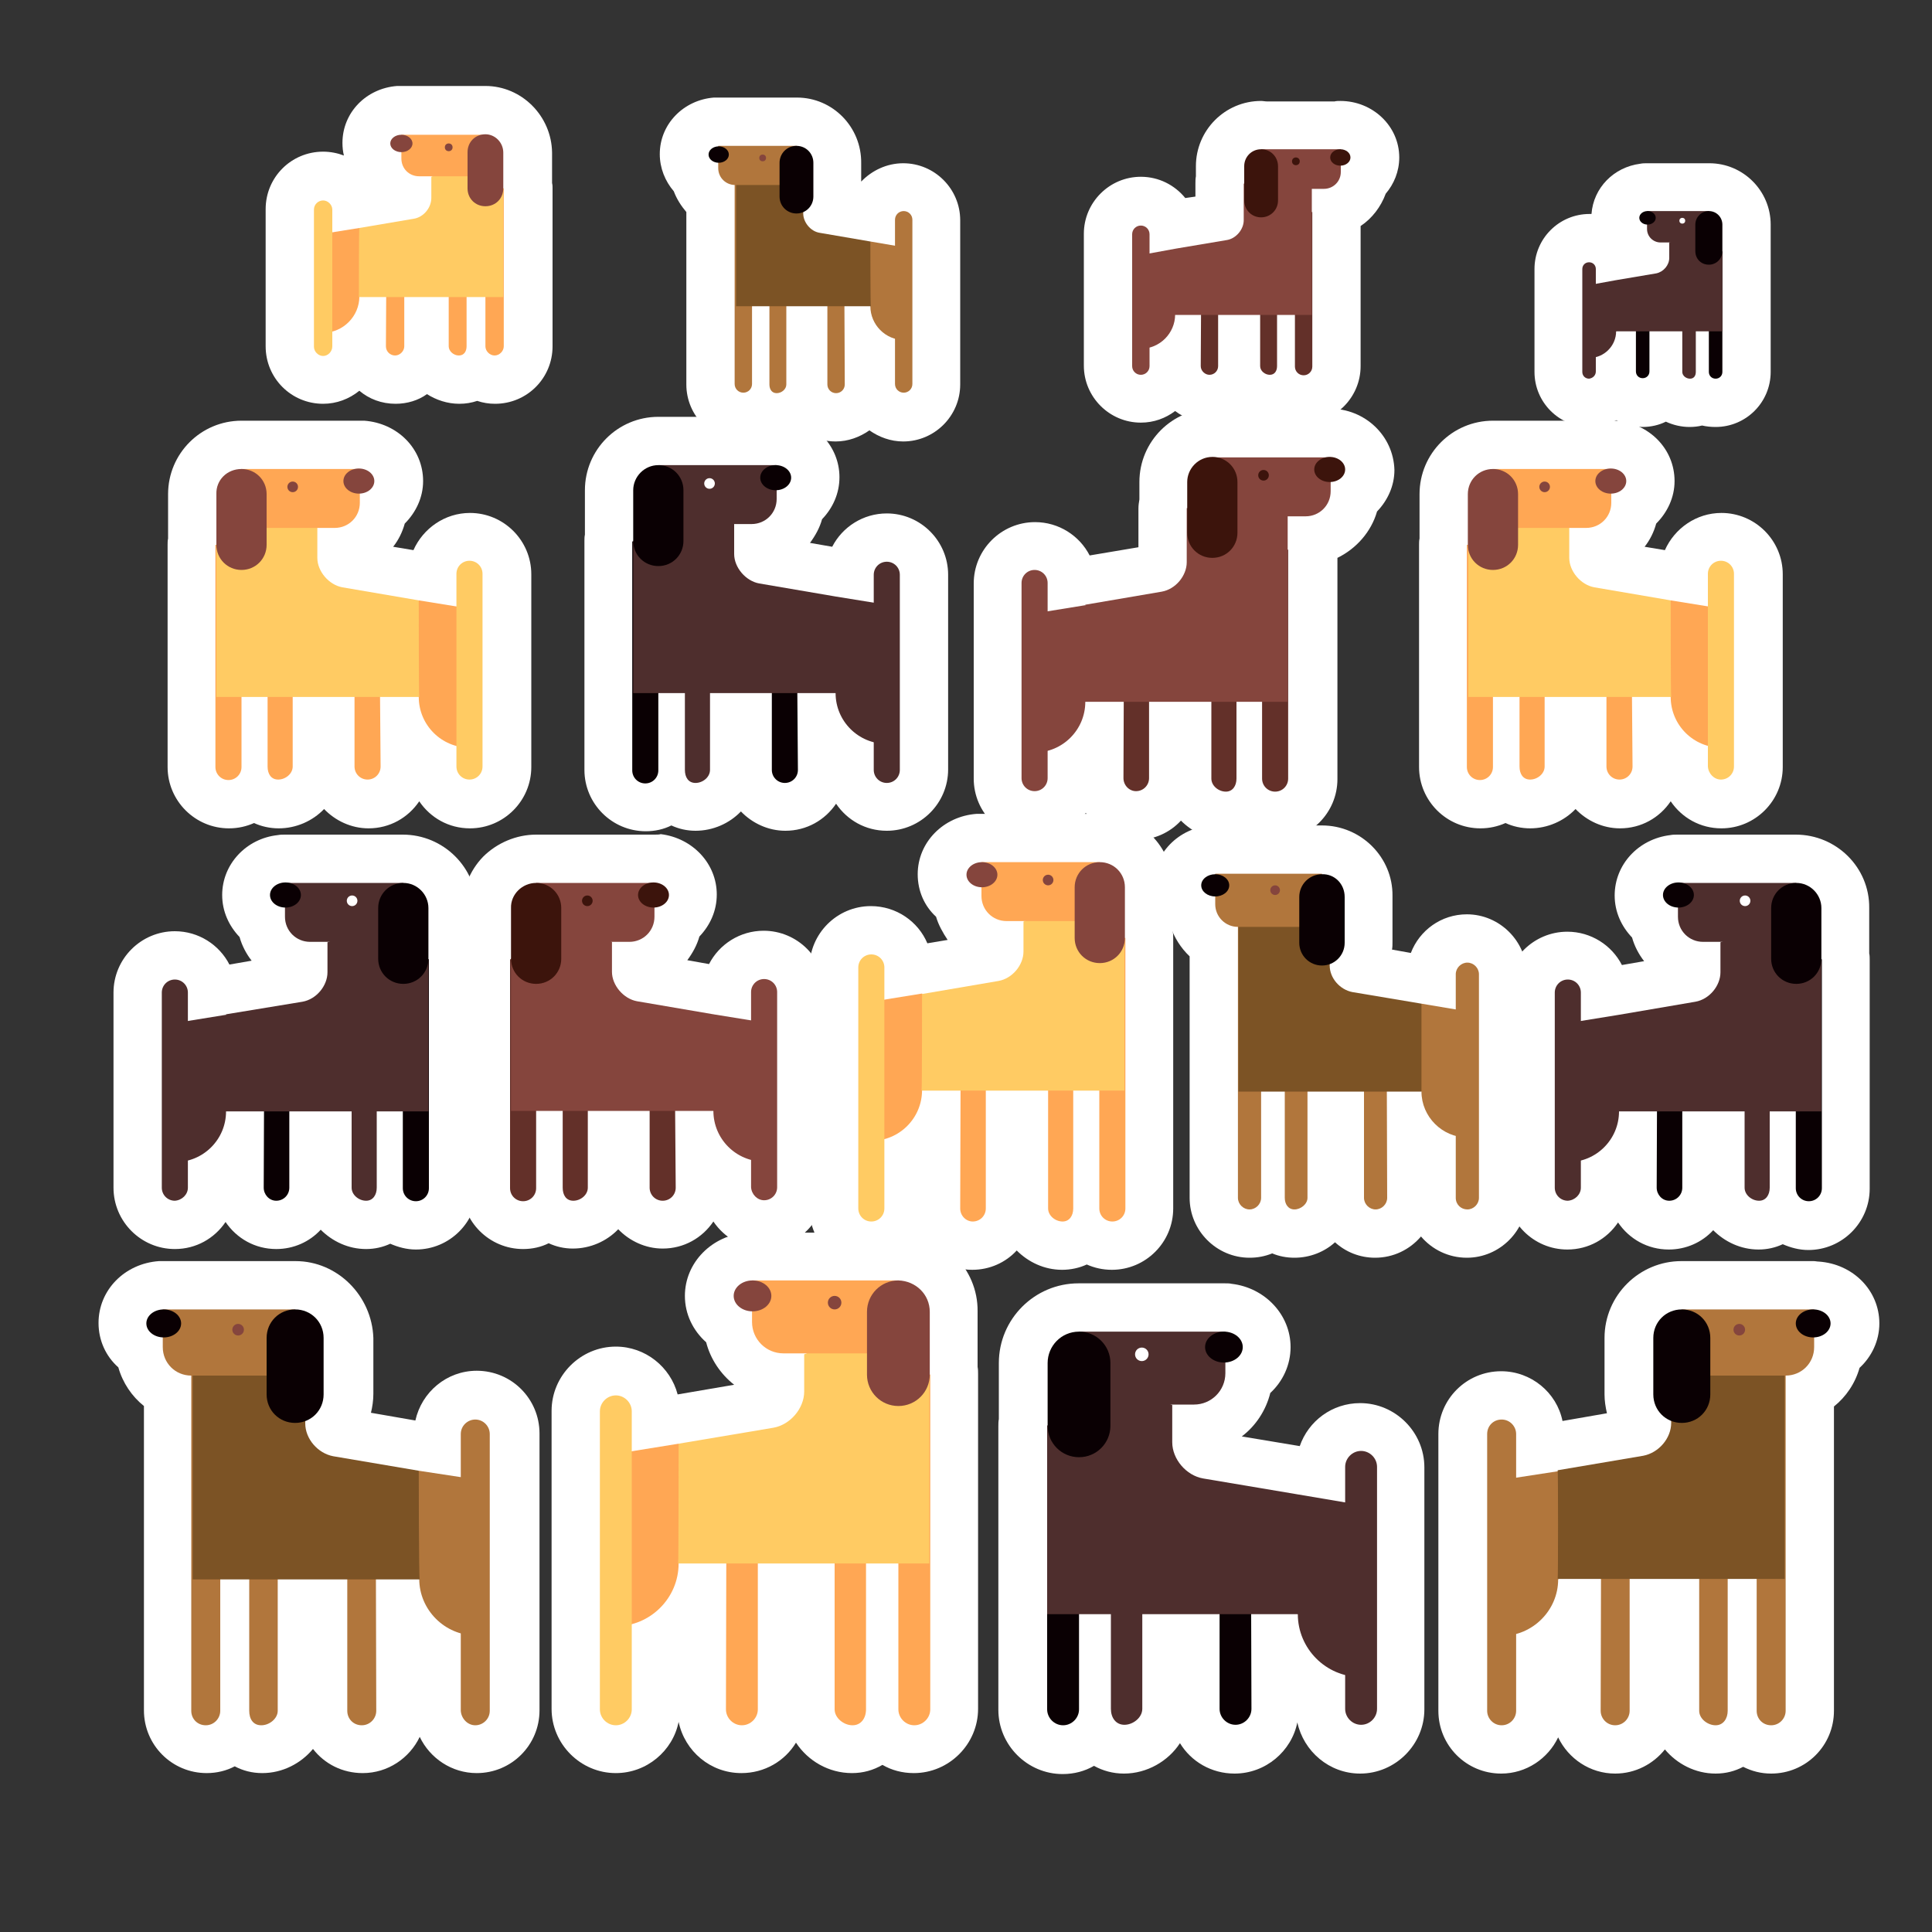 <?xml version="1.0" encoding="utf-8"?>
<!-- Generator: Adobe Illustrator 22.1.0, SVG Export Plug-In . SVG Version: 6.00 Build 0)  -->
<svg version="1.1" id="Layer_1" xmlns="http://www.w3.org/2000/svg" xmlns:xlink="http://www.w3.org/1999/xlink" x="0px" y="0px"
	 viewBox="0 0 400 400" style="enable-background:new 0 0 400 400;" xml:space="preserve">
<rect x="0" y="0" width="400" height="400" fill="#333333" stroke="none"/>
<style type="text/css">
	.st0{fill:#FFFFFF;}
	.st1{fill:#FFA754;}
	.st2{fill:#FFCB63;}
	.st3{fill:#85453D;}
	.st4{fill:#B1763C;}
	.st5{fill:#7C5325;}
	.st6{fill:#0A0003;}
	.st7{fill:#633029;}
	.st8{fill:#3C140C;}
	.st9{fill:#4E2E2D;}
</style>
<g>
	<g>
		<path class="st0" d="M102.4,78.6c-1.4,0-2.6-0.4-3.7-1.1c-1,0.7-2.3,1.1-3.6,1.1c-3,0-5.7-1.9-6.7-4.6c-1,2.7-3.5,4.6-6.5,4.6
			c-3.8,0-6.9-3.1-6.9-6.9l0-0.8c-0.4,0.3-0.8,0.6-1.2,0.9c-0.1,3.7-3.1,6.8-6.9,6.8c-3.8,0-6.9-3.1-6.9-6.9V43.4
			c0-3.8,3.1-6.9,6.9-6.9c3.4,0,6.3,2.5,6.8,5.8l9.4-1.6c-2.4-1.1-4.1-3.3-4.7-5.9c-1.5-1.2-2.4-3.1-2.4-5.1c0-3.6,2.9-6.6,6.7-6.8
			c0.2,0,0.3,0,0.5,0h17.4c4.8,0,8.7,3.9,8.7,8.7v6.7c0,0.3,0.1,0.5,0.1,0.8v32.7C109.3,75.5,106.2,78.6,102.4,78.6z"/>
		<path class="st0" d="M100.5,27.8c2.1,0,3.7,1.6,3.7,3.7V39h0.1v32.7c0,1-0.9,1.9-1.9,1.9c-1,0-1.9-0.9-1.9-1.9V61.5h-3.8v10.2
			c0,1-0.5,1.9-1.6,1.9c-1,0-2.1-0.9-2.1-1.9V61.5h-9.2v10.2c0,1-0.9,1.9-1.9,1.9c-1,0-1.9-0.9-1.9-1.9l0-10.2h-5.7
			c0,3.4-2.4,6.3-5.6,7.2v3c0,1-0.9,1.9-1.9,1.9c-1,0-1.9-0.9-1.9-1.9V43.4c0-1,0.9-1.9,1.9-1.9c1,0,1.9,0.9,1.9,1.9v4.8l5.6-0.9
			l11.2-1.9c2-0.4,3.7-2.3,3.7-4.3v-4.4l0.2-0.1h-2.6c-2.1,0-3.7-1.6-3.7-3.7v-1.3c-1.2,0-2.2-0.8-2.2-1.8c0-1,1-1.8,2.2-1.8v0
			H100.5 M100.5,17.8H83.1c-0.3,0-0.6,0-0.9,0c-6.4,0.5-11.3,5.5-11.3,11.8c0,0.9,0.1,1.8,0.3,2.6c-1.3-0.5-2.8-0.8-4.3-0.8
			c-6.6,0-11.9,5.3-11.9,11.9v28.4c0,6.6,5.3,11.9,11.9,11.9c2.8,0,5.4-1,7.5-2.7c2,1.7,4.6,2.7,7.5,2.7c2.4,0,4.7-0.7,6.5-2
			c1.9,1.2,4.2,2,6.7,2c1.3,0,2.5-0.2,3.7-0.6c1.2,0.4,2.4,0.6,3.7,0.6c6.6,0,11.9-5.3,11.9-11.9V39c0-0.4,0-0.7-0.1-1.1v-6.3
			C114.2,24,108,17.8,100.5,17.8L100.5,17.8z"/>
	</g>
	<g>
		<path class="st0" d="M356.3,166.4c-4.2,0-7.7-3.4-7.7-7.7v-1c-2.4-1.4-4.4-3.3-5.7-5.7l0,6.6c0,4.2-3.4,7.7-7.7,7.7
			s-7.7-3.4-7.7-7.7v-9.4h-2.9v9.4c0,4.2-3.7,7.7-8,7.7c-2,0-3.8-0.8-5.1-2.1c-1.4,1.3-3.2,2.1-5.2,2.1c-4.2,0-7.7-3.4-7.7-7.7v-46
			c0-0.3,0-0.6,0.1-0.9v-9.5c0-5.6,4.6-10.2,10.2-10.2h24.5c0.2,0,0.3,0,0.5,0c4.3,0.3,7.6,3.5,7.6,7.6c0,2.5-1.3,4.7-3.2,6
			c-0.7,4.3-4.2,7.8-8.5,8.4v1.4c0,0.4,0.6,1.1,1,1.2l15.7,2.6l2,0.3v-0.8c0-4.2,3.4-7.7,7.7-7.7s7.7,3.4,7.7,7.7v39.9
			C364,163,360.6,166.4,356.3,166.4z"/>
		<path class="st0" d="M333.6,97.1L333.6,97.1c1.7,0,3.1,1.2,3.1,2.6s-1.4,2.5-3.1,2.6v1.8c0,2.9-2.3,5.2-5.2,5.2h-3.6l0.2,0.1v6.2
			c0,2.8,2.3,5.6,5.2,6.1l15.8,2.7l7.8,1.3v-6.7c0-1.5,1.2-2.7,2.7-2.7c1.5,0,2.7,1.2,2.7,2.7v39.9c0,1.5-1.2,2.7-2.7,2.7
			c-1.5,0-2.7-1.2-2.7-2.7v-4.3c-4.5-1.2-7.8-5.3-7.8-10.1h-7.9l0,14.4c0,1.5-1.2,2.7-2.7,2.7c-1.5,0-2.7-1.2-2.7-2.7v-14.4h-12.9
			v14.4c0,1.5-1.5,2.7-3,2.7c-1.5,0-2.2-1.2-2.2-2.7v-14.4h-5.4v14.4c0,1.5-1.2,2.7-2.7,2.7c-1.5,0-2.7-1.2-2.7-2.7v-46h0.1v-10.5
			c0-2.9,2.3-5.2,5.2-5.2H333.6 M333.6,87.1h-24.5c-8.4,0-15.2,6.8-15.2,15.2v9.2c-0.1,0.4-0.1,0.9-0.1,1.3v46
			c0,7,5.7,12.7,12.7,12.7c1.9,0,3.6-0.4,5.2-1.1c1.5,0.7,3.3,1.1,5.1,1.1c3.6,0,7-1.5,9.4-4c2.3,2.4,5.6,4,9.2,4
			c4.4,0,8.2-2.2,10.5-5.6c2.3,3.4,6.1,5.6,10.5,5.6c7,0,12.7-5.7,12.7-12.7v-39.9c0-7-5.7-12.7-12.7-12.7c-5.2,0-9.7,3.2-11.7,7.7
			l-4.2-0.7c1.1-1.4,1.9-3,2.4-4.8c2.3-2.3,3.8-5.4,3.8-8.8c0-6.7-5.3-12-12.2-12.5C334.2,87.1,333.9,87.1,333.6,87.1L333.6,87.1z"
			/>
	</g>
	<g>
		<path class="st0" d="M97.2,166.4c-4.2,0-7.7-3.4-7.7-7.7v-1c-2.4-1.4-4.4-3.3-5.7-5.7l0,6.6c0,4.2-3.4,7.7-7.7,7.7
			c-4.2,0-7.7-3.4-7.7-7.7v-9.4h-2.9v9.4c0,4.2-3.7,7.7-8,7.7c-2,0-3.8-0.8-5.1-2.1c-1.4,1.3-3.2,2.1-5.2,2.1
			c-4.2,0-7.7-3.4-7.7-7.7v-46c0-0.3,0-0.6,0.1-0.9v-9.5c0-5.6,4.6-10.2,10.2-10.2h24.5c0.2,0,0.3,0,0.5,0c4.3,0.3,7.6,3.5,7.6,7.6
			c0,2.5-1.3,4.7-3.2,6c-0.7,4.3-4.2,7.8-8.5,8.4v1.4c0,0.4,0.6,1.1,1,1.2l15.7,2.6l2,0.3v-0.8c0-4.2,3.4-7.7,7.7-7.7
			c4.2,0,7.7,3.4,7.7,7.7v39.9C104.8,163,101.4,166.4,97.2,166.4z"/>
		<path class="st0" d="M74.4,97.1L74.4,97.1c1.7,0,3.1,1.2,3.1,2.6s-1.4,2.5-3.1,2.6v1.8c0,2.9-2.3,5.2-5.2,5.2h-3.6l0.2,0.1v6.2
			c0,2.8,2.3,5.6,5.2,6.1l15.8,2.7l7.8,1.3v-6.7c0-1.5,1.2-2.7,2.7-2.7c1.5,0,2.7,1.2,2.7,2.7v39.9c0,1.5-1.2,2.7-2.7,2.7
			c-1.5,0-2.7-1.2-2.7-2.7v-4.3c-4.5-1.2-7.8-5.3-7.8-10.1h-7.9l0,14.4c0,1.5-1.2,2.7-2.7,2.7c-1.5,0-2.7-1.2-2.7-2.7v-14.4H60.6
			v14.4c0,1.5-1.5,2.7-3,2.7c-1.5,0-2.2-1.2-2.2-2.7v-14.4H50v14.4c0,1.5-1.2,2.7-2.7,2.7s-2.7-1.2-2.7-2.7v-46h0.1v-10.5
			c0-2.9,2.3-5.2,5.2-5.2H74.4 M74.4,87.1H50c-8.4,0-15.2,6.8-15.2,15.2v9.2c-0.1,0.4-0.1,0.9-0.1,1.3v46c0,7,5.7,12.7,12.7,12.7
			c1.9,0,3.6-0.4,5.2-1.1c1.5,0.7,3.3,1.1,5.1,1.1c3.6,0,7-1.5,9.4-4c2.3,2.4,5.6,4,9.2,4c4.4,0,8.2-2.2,10.5-5.6
			c2.3,3.4,6.1,5.6,10.5,5.6c7,0,12.7-5.7,12.7-12.7v-39.9c0-7-5.7-12.7-12.7-12.7c-5.2,0-9.7,3.2-11.7,7.7l-4.2-0.7
			c1.1-1.4,1.9-3,2.4-4.8c2.3-2.3,3.8-5.4,3.8-8.8c0-6.7-5.3-12-12.2-12.5C75,87.1,74.7,87.1,74.4,87.1L74.4,87.1z"/>
	</g>
	<g>
		<path class="st0" d="M189.3,362.2c-2.7,0-5-1.3-6.5-3.2c-1.4,2-3.6,3.2-6.2,3.2c-4.7,0-8.7-3.8-8.7-8.3v-25.2h-5.9v25.2
			c0,4.6-3.7,8.3-8.3,8.3s-8.3-3.7-8.3-8.3l0.1-25.2h-0.6c-1.4,4.7-4.6,8.6-9,10.9v14.3c0,4.6-3.7,8.3-8.3,8.3s-8.3-3.7-8.3-8.3
			v-61.7c0-4.6,3.7-8.3,8.3-8.3s8.3,3.7,8.3,8.3v2.4l3.9-0.6l19.5-3.3c1.1-0.2,2.2-1.5,2.2-2.6v-2.8c-5.5-0.4-10-4.6-10.7-10.1
			c-2.4-1.5-3.9-3.9-3.9-6.8c0-4.3,3.6-7.9,8.3-8.2c0.2,0,0.4,0,0.5,0H186c6.3,0,11.5,5.2,11.5,11.5v11.9c0.1,0.3,0.1,0.7,0.1,1
			v69.3C197.6,358.5,193.8,362.2,189.3,362.2z"/>
		<path class="st0" d="M186,265.2c3.6,0,6.5,2.9,6.5,6.5v13h0.1v69.3c0,1.8-1.5,3.3-3.3,3.3c-1.8,0-3.3-1.5-3.3-3.3v-30.2h-6.7v30.2
			c0,1.8-1,3.3-2.8,3.3c-1.8,0-3.7-1.5-3.7-3.3v-30.2h-15.9v30.2c0,1.8-1.5,3.3-3.3,3.3c-1.8,0-3.3-1.5-3.3-3.3l0.1-30.2h-9.9
			c0,6-4.1,11-9.7,12.5v17.7c0,1.8-1.5,3.3-3.3,3.3c-1.8,0-3.3-1.5-3.3-3.3v-61.7c0-1.8,1.5-3.3,3.3-3.3c1.8,0,3.3,1.5,3.3,3.3v8.3
			l9.7-1.6l19.6-3.3c3.5-0.6,6.4-4,6.4-7.5v-7.7l0.3-0.1h-4.5c-3.6,0-6.5-2.9-6.5-6.5v-2.2c-2.1,0-3.8-1.4-3.8-3.2
			c0-1.7,1.7-3.1,3.8-3.2v0H186 M186,255.2h-30.3c-0.3,0-0.6,0-1,0c-7.3,0.5-12.9,6.2-12.9,13.1c0,3.8,1.7,7.2,4.4,9.6
			c0.9,3.5,3,6.6,5.8,8.8l-11.7,2c-1.5-5.7-6.7-9.9-12.8-9.9c-7.3,0-13.3,6-13.3,13.3v61.7c0,7.3,6,13.3,13.3,13.3
			c6.4,0,11.8-4.6,13-10.6c1.3,6.1,6.6,10.6,13,10.6c4.8,0,9-2.5,11.3-6.3c2.5,3.8,6.8,6.3,11.6,6.3c2.3,0,4.4-0.6,6.3-1.7
			c1.9,1.1,4.1,1.7,6.5,1.7c7.3,0,13.3-6,13.3-13.3v-69.3c0-0.5,0-1-0.1-1.5v-11.5C202.5,262.6,195.1,255.2,186,255.2L186,255.2z"/>
	</g>
	<g>
		<path class="st0" d="M230.3,257.9c-2,0-3.9-0.8-5.2-2.1c-1.3,1.3-3,2.1-5.1,2.1c-4.3,0-8-3.5-8-7.7v-19.4h-2.9v19.4
			c0,4.2-3.4,7.7-7.7,7.7s-7.7-3.4-7.7-7.7l0-16.7c-1.4,2.4-3.3,4.4-5.8,5.7v11c0,4.2-3.4,7.7-7.7,7.7s-7.7-3.4-7.7-7.7v-49.9
			c0-4.2,3.4-7.7,7.7-7.7s7.7,3.4,7.7,7.7v0.8l2-0.3l15.8-2.7c0.4-0.1,1-0.8,1-1.2v-1.4c-4.4-0.7-7.8-4.1-8.5-8.4
			c-2-1.4-3.2-3.6-3.2-6c0-4,3.3-7.3,7.6-7.5c0.2,0,0.3,0,0.5,0h24.5c5.6,0,10.2,4.6,10.2,10.2v9.6c0.1,0.3,0.1,0.6,0.1,0.9v56
			C238,254.4,234.5,257.9,230.3,257.9z"/>
		<path class="st0" d="M227.6,178.5c2.9,0,5.2,2.3,5.2,5.2v10.5h0.1v56c0,1.5-1.2,2.7-2.7,2.7c-1.5,0-2.7-1.2-2.7-2.7v-24.4h-5.4
			v24.4c0,1.5-0.8,2.7-2.2,2.7c-1.5,0-3-1.2-3-2.7v-24.4h-12.9v24.4c0,1.5-1.2,2.7-2.7,2.7s-2.7-1.2-2.7-2.7l0.1-24.4h-8
			c0,4.8-3.3,8.9-7.8,10.1v14.3c0,1.5-1.2,2.7-2.7,2.7c-1.5,0-2.7-1.2-2.7-2.7v-49.9c0-1.5,1.2-2.7,2.7-2.7c1.5,0,2.7,1.2,2.7,2.7
			v6.7l7.8-1.3l15.8-2.7c2.8-0.5,5.2-3.3,5.2-6.1v-6.2l0.2-0.1h-3.6c-2.9,0-5.2-2.3-5.2-5.2v-1.8c-1.7,0-3.1-1.2-3.1-2.6
			c0-1.4,1.4-2.5,3.1-2.6v0H227.6 M227.6,168.5h-24.5c-0.3,0-0.6,0-0.9,0c-6.9,0.5-12.2,5.9-12.2,12.5c0,3.5,1.4,6.6,3.8,8.8
			c0.5,1.7,1.4,3.3,2.4,4.8l-4.2,0.7c-1.9-4.5-6.4-7.7-11.7-7.7c-7,0-12.7,5.7-12.7,12.7v49.9c0,7,5.7,12.7,12.7,12.7
			c4.4,0,8.2-2.2,10.5-5.6c2.3,3.4,6.1,5.6,10.5,5.6c3.6,0,6.9-1.5,9.2-4c2.4,2.4,5.7,4,9.4,4c1.8,0,3.6-0.4,5.1-1.1
			c1.6,0.7,3.3,1.1,5.2,1.1c7,0,12.7-5.7,12.7-12.7v-56c0-0.4,0-0.9-0.1-1.3v-9.2C242.9,175.3,236,168.5,227.6,168.5L227.6,168.5z"
			/>
	</g>
	<g>
		<path class="st0" d="M98.4,362.2c-4.4,0-8-3.6-8-8v-12.6c-3.5-1.9-6.2-5-7.6-8.7l0.1,21.3c0,4.4-3.6,8-8,8s-8-3.6-8-8v-22.3h-4.4
			v22.3c0,4.3-3.8,8-8.4,8c-2.3,0-4.3-1-5.6-2.6c-1.5,1.6-3.6,2.6-5.9,2.6c-4.4,0-8-3.6-8-8v-65.6c-3.1-1.6-5.3-4.6-5.8-8.1
			c-2.2-1.4-3.6-3.8-3.6-6.4c0-4.2,3.5-7.6,7.9-7.9c0.2,0,0.3,0,0.5,0h27.4c6,0,10.9,4.9,10.9,10.9v11.7c0,2.8-1.1,5.5-2.9,7.4
			c0.3,0.2,0.6,0.4,0.8,0.4l17.6,3l2.9,0.5v-3.1c0-4.4,3.6-8,8-8s8,3.6,8,8v57.3C106.4,358.6,102.8,362.2,98.4,362.2z"/>
		<path class="st0" d="M61.2,271.1c3.3,0,5.9,2.6,5.9,5.9v11.7c0,2.5-1.5,4.6-3.7,5.5v0.5c0,3.2,2.6,6.2,5.8,6.8l17.7,3l8.7,1.4v-9
			c0-1.6,1.3-3,3-3c1.6,0,3,1.3,3,3v57.3c0,1.6-1.3,3-3,3c-1.6,0-3-1.3-3-3v-16c-5-1.3-8.7-5.9-8.7-11.3h-8.9l0.1,27.3
			c0,1.6-1.3,3-3,3s-3-1.3-3-3v-27.3H57.5v27.3c0,1.6-1.7,3-3.4,3c-1.6,0-2.5-1.3-2.5-3v-27.3h-6v27.3c0,1.6-1.3,3-3,3
			c-1.6,0-3-1.3-3-3v-69.4h0c-3.3,0-5.9-2.6-5.9-5.9v-2c-1.9,0-3.5-1.3-3.5-2.9s1.5-2.8,3.5-2.9v0H61.2 M61.2,261.1H33.8
			c-0.3,0-0.6,0-0.9,0c-7.1,0.5-12.5,6-12.5,12.8c0,3.6,1.5,6.9,4.1,9.2c0.9,3.2,2.8,6,5.3,8v63c0,7.2,5.8,13,13,13
			c2.1,0,4.1-0.5,5.8-1.4c1.7,0.9,3.6,1.4,5.7,1.4c4.2,0,8-2,10.5-5c2.4,3.1,6.1,5,10.3,5c5.2,0,9.7-3.1,11.8-7.5
			c2.1,4.4,6.6,7.5,11.8,7.5c7.2,0,13-5.8,13-13v-57.3c0-7.2-5.8-13-13-13c-6.2,0-11.4,4.4-12.7,10.3l-9.2-1.6
			c0.3-1.2,0.5-2.6,0.5-3.9V277C77,268.3,69.9,261.1,61.2,261.1L61.2,261.1z"/>
	</g>
	<g>
		<path class="st0" d="M366.7,362.2c-2.3,0-4.4-1-5.9-2.6c-1.4,1.6-3.3,2.6-5.6,2.6c-4.5,0-8.4-3.7-8.4-8v-22.3h-4.4v22.3
			c0,4.4-3.6,8-8,8s-8-3.6-8-8l0.1-21.3c-1.4,3.7-4.1,6.8-7.6,8.7v12.6c0,4.4-3.6,8-8,8s-8-3.6-8-8v-57.3c0-4.4,3.6-8,8-8s8,3.6,8,8
			v3.1l2.9-0.5l17.6-3c0.3,0,0.5-0.2,0.8-0.4c-1.8-2-2.9-4.6-2.9-7.4V277c0-6,4.9-10.9,10.9-10.9h27.4c0.2,0,0.4,0,0.5,0
			c4.5,0.3,7.9,3.7,7.9,7.9c0,2.7-1.4,5-3.6,6.4c-0.5,3.5-2.7,6.5-5.8,8.1v65.6C374.7,358.6,371.1,362.2,366.7,362.2z"/>
		<path class="st0" d="M375.5,271.1L375.5,271.1c1.9,0.1,3.5,1.3,3.5,2.9s-1.5,2.8-3.5,2.9v2c0,3.3-2.6,5.9-5.9,5.9h0v69.4
			c0,1.6-1.3,3-3,3c-1.6,0-3-1.3-3-3v-27.3h-6v27.3c0,1.6-0.9,3-2.5,3s-3.4-1.3-3.4-3v-27.3h-14.4v27.3c0,1.6-1.3,3-3,3
			c-1.6,0-3-1.3-3-3l0.1-27.3h-8.9c0,5.4-3.7,10-8.7,11.3v16c0,1.6-1.3,3-3,3c-1.6,0-3-1.3-3-3v-57.3c0-1.6,1.3-3,3-3
			c1.6,0,3,1.3,3,3v9l8.7-1.4l17.7-3c3.2-0.6,5.8-3.6,5.8-6.8v-0.5c-2.2-0.8-3.7-3-3.7-5.5V277c0-3.3,2.6-5.9,5.9-5.9H375.5
			 M375.5,261.1h-27.4c-8.7,0-15.9,7.1-15.9,15.9v11.7c0,1.3,0.2,2.6,0.5,3.9l-9.2,1.6c-1.2-5.9-6.5-10.3-12.7-10.3
			c-7.2,0-13,5.8-13,13v57.3c0,7.2,5.8,13,13,13c5.2,0,9.7-3.1,11.8-7.5c2.1,4.4,6.6,7.5,11.8,7.5c4.2,0,7.9-2,10.3-5
			c2.5,3,6.3,5,10.5,5c2.1,0,4-0.5,5.7-1.4c1.8,0.9,3.7,1.4,5.8,1.4c7.2,0,13-5.8,13-13v-63c2.5-2,4.4-4.8,5.3-8
			c2.5-2.3,4.1-5.6,4.1-9.2c0-6.8-5.4-12.3-12.5-12.8C376.2,261.2,375.9,261.1,375.5,261.1L375.5,261.1z"/>
	</g>
	<g>
		<path class="st0" d="M303.8,255.4c-4.1,0-7.4-3.3-7.4-7.4v-9.6c-1.7-1-3.1-2.3-4.2-3.8l0,13.5c0,4.1-3.3,7.4-7.4,7.4
			s-7.4-3.3-7.4-7.4v-17h-1.6v17c0,4-3.5,7.4-7.7,7.4c-1.8,0-3.4-0.6-4.6-1.7c-1.3,1.1-2.9,1.7-4.7,1.7c-4.1,0-7.4-3.3-7.4-7.4
			v-52.5c-2.4-1.4-4.1-3.8-4.6-6.6c-1.8-1.3-3-3.4-3-5.7c0-3.9,3.2-7,7.3-7.3c0.2,0,0.3,0,0.5,0h22.1c5.4,0,9.7,4.4,9.7,9.7v9.5
			c0,2-0.6,3.9-1.7,5.5l13.5,2.3l1.2,0.2v-1.4c0-4.1,3.3-7.4,7.4-7.4s7.4,3.3,7.4,7.4V248C311.2,252.1,307.9,255.4,303.8,255.4z"/>
		<path class="st0" d="M273.7,180.9c2.6,0,4.7,2.1,4.7,4.7v9.5c0,2-1.2,3.7-3,4.4v0.4c0,2.6,2.1,5,4.7,5.5l14.3,2.4l7.1,1.2v-7.3
			c0-1.3,1.1-2.4,2.4-2.4s2.4,1.1,2.4,2.4V248c0,1.3-1.1,2.4-2.4,2.4s-2.4-1.1-2.4-2.4v-12.9c-4-1.1-7.1-4.8-7.1-9.1h-7.2l0.1,22
			c0,1.3-1.1,2.4-2.4,2.4c-1.3,0-2.4-1.1-2.4-2.4v-22h-11.6v22c0,1.3-1.4,2.4-2.7,2.4c-1.3,0-2-1.1-2-2.4v-22h-4.9v22
			c0,1.3-1.1,2.4-2.4,2.4c-1.3,0-2.4-1.1-2.4-2.4v-56.1h0c-2.6,0-4.7-2.1-4.7-4.7v-1.6c-1.5,0-2.8-1.1-2.8-2.3
			c0-1.3,1.2-2.3,2.8-2.3v0H273.7 M273.7,170.9h-22.1c-0.3,0-0.6,0-0.9,0c-6.7,0.5-11.9,5.8-11.9,12.3c0,3.3,1.3,6.3,3.5,8.5
			c0.8,2.4,2.2,4.6,4,6.3v50c0,6.8,5.6,12.4,12.4,12.4c1.7,0,3.2-0.3,4.7-0.9c1.4,0.6,3,0.9,4.6,0.9c3.2,0,6.2-1.2,8.4-3.2
			c2.2,2,5.1,3.2,8.3,3.2c3.8,0,7.2-1.7,9.5-4.4c2.3,2.7,5.7,4.4,9.5,4.4c6.8,0,12.4-5.6,12.4-12.4v-46.3c0-6.8-5.6-12.4-12.4-12.4
			c-5.3,0-9.8,3.3-11.6,8l-3.9-0.7c0.1-0.5,0.1-1,0.1-1.6v-9.5C288.4,177.5,281.8,170.9,273.7,170.9L273.7,170.9z"/>
	</g>
	<g>
		<path class="st0" d="M187.1,86.3c-3.7,0-6.8-3-6.8-6.8v-6.4c-0.2-0.1-0.3-0.2-0.5-0.3l0,6.7c0,3.7-3,6.8-6.8,6.8
			c-2.7,0-5-1.5-6.1-3.8c-1.2,2.2-3.6,3.8-6.2,3.8c-1.3,0-2.4-0.3-3.4-0.9c-1,0.6-2.2,0.9-3.4,0.9c-3.7,0-6.8-3-6.8-6.8V41.7
			c-1.6-1.2-2.8-2.8-3.2-4.8c-1.4-1.2-2.3-3-2.3-5c0-3.6,2.9-6.4,6.6-6.7c0.2,0,0.3,0,0.5,0H165c4.7,0,8.5,3.8,8.5,8.5v7
			c0,1.1-0.2,2.1-0.6,3.1l7.5,1.3c0.3-3.5,3.2-6.2,6.7-6.2c3.7,0,6.8,3,6.8,6.8v34.1C193.9,83.3,190.8,86.3,187.1,86.3z"/>
		<path class="st0" d="M165,30.2c1.9,0,3.5,1.5,3.5,3.5v7c0,1.5-0.9,2.7-2.2,3.2v0.3c0,1.9,1.5,3.7,3.4,4l10.5,1.8l5.2,0.9v-5.4
			c0-1,0.8-1.8,1.8-1.8c1,0,1.8,0.8,1.8,1.8v34c0,1-0.8,1.8-1.8,1.8c-1,0-1.8-0.8-1.8-1.8v-9.5c-3-0.8-5.2-3.5-5.2-6.7h-5.3l0,16.2
			c0,1-0.8,1.8-1.8,1.8c-1,0-1.8-0.8-1.8-1.8V63.4h-8.6v16.2c0,1-1,1.8-2,1.8c-1,0-1.5-0.8-1.5-1.8V63.4h-3.6v16.2
			c0,1-0.8,1.8-1.8,1.8c-1,0-1.8-0.8-1.8-1.8V38.3h0c-1.9,0-3.5-1.5-3.5-3.5v-1.2c-1.1,0-2.1-0.8-2.1-1.7s0.9-1.7,2.1-1.7v0H165
			 M165,20.2h-16.3c-0.3,0-0.6,0-0.9,0c-6.3,0.5-11.2,5.5-11.2,11.7c0,2.9,1.1,5.6,2.9,7.7c0.6,1.6,1.5,3,2.6,4.3v35.7
			c0,6.5,5.3,11.8,11.8,11.8c1.2,0,2.3-0.2,3.4-0.5c1.1,0.3,2.2,0.5,3.4,0.5c2.3,0,4.4-0.6,6.2-1.7c1.8,1.1,3.9,1.7,6.1,1.7
			c2.6,0,5-0.9,7-2.3c2,1.4,4.4,2.3,7,2.3c6.5,0,11.8-5.3,11.8-11.8v-34c0-6.5-5.3-11.8-11.8-11.8c-3.4,0-6.5,1.5-8.7,3.8v-3.8
			C178.4,26.3,172.4,20.2,165,20.2L165,20.2z"/>
	</g>
	<g>
		<path class="st0" d="M108.4,253.6c-4.2,0-7.7-3.4-7.7-7.7v-47.4c0-0.3,0-0.6,0.1-0.9v-9.6c-0.1-2.7,1-5.2,2.8-7.2
			c1.9-2,4.6-3.1,7.4-3.1h24.5c0.3,0,0.5,0,0.8,0.1c4.1,0.4,7.2,3.6,7.2,7.5c0,2.4-1.2,4.6-3.1,6c-0.7,4.4-4.2,7.9-8.6,8.6v1.4
			c0,0.4,0.6,1.1,1,1.2l15.7,2.6l2,0.3c0-4.2,3.5-7.6,7.7-7.6c4.2,0,7.7,3.4,7.7,7.7v40.4c0,4.2-3.4,7.7-7.7,7.7
			c-4,0-7.4-3.2-7.7-7.4c0-0.1,0-0.2,0-0.3v-2.4c-2.4-1.3-4.3-3.3-5.6-5.6l0,7.9c0,4.2-3.4,7.7-7.7,7.7c-4.2,0-7.7-3.4-7.7-7.7
			v-10.8h-2.9v10.8c0,4.2-3.7,7.7-8,7.7c-2,0-3.7-0.8-5-2C112.3,252.8,110.4,253.6,108.4,253.6z"/>
		<path class="st0" d="M135.5,182.8L135.5,182.8c1.7,0.1,3,1.2,3,2.6c0,1.4-1.3,2.5-3,2.6v1.8c0,2.9-2.3,5.2-5.2,5.2h-3.7l0.2,0.1
			v6.2c0,2.8,2.3,5.6,5.2,6.1l15.8,2.7l7.8,1.3v-5.9c0-1.5,1.2-2.7,2.7-2.7c1.5,0,2.7,1.2,2.7,2.7v40.4c0,1.5-1.2,2.7-2.7,2.7
			c-1.4,0-2.6-1.2-2.7-2.7v-5.7c-4.5-1.2-7.8-5.3-7.8-10.1h-7.9l0.1,15.8c0,1.5-1.2,2.7-2.7,2.7c-1.5,0-2.7-1.2-2.7-2.7v-15.8h-12.9
			v15.8c0,1.5-1.5,2.7-3,2.7c-1.5,0-2.2-1.2-2.2-2.7v-15.8H111v15.9c0,1.5-1.2,2.7-2.7,2.7c-1.5,0-2.7-1.2-2.7-2.7v-47.4h0.1v0l0,0
			c0,0,0-0.1,0-0.1V188c-0.1-2.8,2.3-5.2,5.2-5.2H135.5 M135.5,172.8H111c-4.1,0-8.1,1.7-11,4.6c-2.8,2.9-4.3,6.8-4.3,10.7v9.1
			c-0.1,0.4-0.1,0.9-0.1,1.3v47.4c0,7,5.7,12.7,12.7,12.7c1.9,0,3.7-0.4,5.3-1.2c1.5,0.7,3.2,1.1,5,1.1c3.6,0,7-1.5,9.4-4
			c2.3,2.4,5.6,4,9.2,4c4.4,0,8.2-2.2,10.5-5.6c2.3,3.4,6.1,5.6,10.4,5.6c7,0,12.7-5.7,12.7-12.7v-40.4c0-7-5.7-12.7-12.7-12.7
			c-4.9,0-9.2,2.8-11.3,6.9l-4.5-0.8c1.1-1.5,2-3.1,2.5-4.9c2.2-2.3,3.6-5.3,3.6-8.7c0-6.4-5-11.7-11.6-12.5
			C136.5,172.8,136,172.8,135.5,172.8L135.5,172.8z"/>
	</g>
	<g>
		<path class="st0" d="M220.1,362.2c-4.6,0-8.3-3.7-8.3-8.3v-58.7c0-0.4,0-0.7,0.1-1v-12c0-6.3,5.2-11.5,11.5-11.5h30.3
			c0.3,0,0.6,0,0.8,0.1c4.5,0.5,7.9,3.9,7.9,8.1c0,2.8-1.5,5.2-3.8,6.7c-0.6,5.5-5.2,9.9-10.8,10.2v2.8c0,1.1,1.1,2.4,2.3,2.6
			l19.5,3.3l3.9,0.7v-1.4c0-4.6,3.7-8.3,8.3-8.3s8.3,3.7,8.3,8.3v50.1c0,4.6-3.7,8.3-8.3,8.3s-8.3-3.7-8.3-8.3v-3.6
			c-4.4-2.3-7.7-6.2-9.1-11H264l0,14.5c0,4.6-3.7,8.3-8.3,8.3c-4.6,0-8.3-3.7-8.3-8.3v-14.6h-5.9v14.6c0,4.5-4,8.3-8.7,8.3
			c-2.6,0-4.8-1.2-6.2-3.1C225.1,360.9,222.7,362.2,220.1,362.2z"/>
		<path class="st0" d="M253.6,275.7L253.6,275.7c2.1,0.1,3.7,1.5,3.7,3.2c0,1.7-1.6,3.1-3.7,3.2v2.2c0,3.6-2.9,6.5-6.5,6.5h-4.6
			l0.3,0.1v7.7c0,3.5,2.9,6.9,6.4,7.5l19.6,3.3l9.8,1.7v-7.3c0-1.8,1.5-3.3,3.3-3.3s3.3,1.5,3.3,3.3v50.1c0,1.8-1.5,3.3-3.3,3.3
			c-1.8,0-3.3-1.5-3.3-3.3v-7c-5.6-1.4-9.8-6.5-9.8-12.5H259l0.1,19.6c0,1.8-1.5,3.3-3.3,3.3c-1.8,0-3.3-1.5-3.3-3.3v-19.6h-15.9
			v19.6c0,1.8-1.9,3.3-3.7,3.3c-1.8,0-2.8-1.5-2.8-3.3v-19.6h-6.7v19.7c0,1.8-1.5,3.3-3.3,3.3c-1.8,0-3.3-1.5-3.3-3.3v-58.7h0.1l0,0
			c0,0,0-0.1,0-0.1v-13c0-3.5,2.9-6.5,6.5-6.5H253.6 M253.6,265.7h-30.3c-9.1,0-16.5,7.4-16.5,16.5v11.6c-0.1,0.5-0.1,1-0.1,1.5
			v58.7c0,7.3,6,13.3,13.3,13.3c2.4,0,4.6-0.6,6.5-1.7c1.8,1,3.9,1.6,6.2,1.6c4.8,0,9.2-2.6,11.6-6.3c2.3,3.8,6.5,6.3,11.3,6.3
			c6.4,0,11.8-4.6,13-10.6c1.3,6,6.6,10.6,13,10.6c7.3,0,13.3-6,13.3-13.3v-50.1c0-7.3-6-13.3-13.3-13.3c-5.8,0-10.7,3.7-12.5,8.9
			l-12-2c2.9-2.2,5-5.4,5.9-9c2.6-2.4,4.2-5.8,4.2-9.5c0-6.7-5.3-12.3-12.2-13.1C254.6,265.7,254.1,265.7,253.6,265.7L253.6,265.7z"
			/>
	</g>
	<g>
		<path class="st0" d="M133.7,167.2c-4.2,0-7.7-3.4-7.7-7.7v-47.4c0-0.3,0-0.6,0.1-0.9v-9.6c0-5.6,4.6-10.2,10.2-10.2h24.5
			c0.3,0,0.5,0,0.8,0.1c4.1,0.4,7.2,3.6,7.2,7.5c0,2.4-1.2,4.6-3.1,6c-0.7,4.4-4.2,7.9-8.6,8.6v1.4c0,0.4,0.6,1.1,1,1.2l15.7,2.6
			l2.1,0.4c0-4.2,3.4-7.6,7.7-7.6c4.2,0,7.7,3.4,7.7,7.7v40.4c0,4.2-3.4,7.7-7.7,7.7c-4.2,0-7.7-3.4-7.7-7.7v-2.3
			c-2.4-1.3-4.4-3.3-5.7-5.6l0,7.9c0,4.2-3.4,7.7-7.7,7.7s-7.7-3.4-7.7-7.7v-10.8H152v10.8c0,4.2-3.7,7.7-8,7.7c-2,0-3.7-0.8-5-2
			C137.6,166.3,135.7,167.2,133.7,167.2z"/>
		<path class="st0" d="M160.8,96.3L160.8,96.3c1.7,0.1,3,1.2,3,2.6c0,1.4-1.3,2.5-3,2.6v1.8c0,2.9-2.3,5.2-5.2,5.2h-3.7l0.2,0.1v6.2
			c0,2.8,2.3,5.6,5.2,6.1l15.8,2.7l7.9,1.4V119c0-1.5,1.2-2.7,2.7-2.7c1.5,0,2.7,1.2,2.7,2.7v40.4c0,1.5-1.2,2.7-2.7,2.7
			c-1.5,0-2.7-1.2-2.7-2.7v-5.7c-4.5-1.2-7.9-5.3-7.9-10.1h-7.9l0.1,15.8c0,1.5-1.2,2.7-2.7,2.7c-1.5,0-2.7-1.2-2.7-2.7v-15.8H147
			v15.8c0,1.5-1.5,2.7-3,2.7c-1.5,0-2.2-1.2-2.2-2.7v-15.8h-5.4v15.9c0,1.5-1.2,2.7-2.7,2.7c-1.5,0-2.7-1.2-2.7-2.7v-47.4h0.1l0,0
			c0,0,0-0.1,0-0.1v-10.5c0-2.8,2.3-5.2,5.2-5.2H160.8 M160.8,86.3h-24.5c-8.4,0-15.2,6.8-15.2,15.2v9.2c-0.1,0.4-0.1,0.9-0.1,1.3
			v47.4c0,7,5.7,12.7,12.7,12.7c1.9,0,3.7-0.4,5.3-1.2c1.5,0.7,3.2,1.1,5,1.1c3.6,0,7-1.5,9.4-4c2.3,2.4,5.6,4,9.2,4
			c4.4,0,8.2-2.2,10.5-5.6c2.3,3.4,6.1,5.6,10.5,5.6c7,0,12.7-5.7,12.7-12.7V119c0-7-5.7-12.7-12.7-12.7c-4.9,0-9.2,2.8-11.3,6.9
			l-4.6-0.8c1.1-1.5,2-3.1,2.5-4.9c2.2-2.3,3.6-5.3,3.6-8.7c0-6.4-5-11.7-11.6-12.5C161.8,86.3,161.3,86.3,160.8,86.3L160.8,86.3z"
			/>
	</g>
	<g>
		<path class="st0" d="M86.1,253.6c-2,0-3.9-0.8-5.3-2.1c-1.3,1.3-3,2-5,2c-4.3,0-8-3.5-8-7.7v-10.8h-2.9v10.8
			c0,4.2-3.4,7.7-7.7,7.7c-4.2,0-7.7-3.4-7.7-7.7l0-7.9c-1.4,2.3-3.3,4.3-5.7,5.6v2.3c0,4.2-3.4,7.7-7.7,7.7c-4.2,0-7.7-3.4-7.7-7.7
			v-40.4c0-4.2,3.4-7.7,7.7-7.7c4.2,0,7.6,3.4,7.7,7.6l2-0.4l15.8-2.7c0.4-0.1,1-0.8,1-1.2v-1.4c-4.4-0.6-7.9-4.1-8.6-8.6
			c-1.9-1.4-3.1-3.5-3.1-6c0-3.9,3.1-7.1,7.2-7.5c0.3,0,0.5-0.1,0.8-0.1h24.5c5.6,0,10.2,4.6,10.2,10.2v9.6c0.1,0.3,0.1,0.6,0.1,0.9
			v47.4C93.8,250.2,90.3,253.6,86.1,253.6z"/>
		<path class="st0" d="M83.4,182.8c2.9,0,5.2,2.4,5.2,5.2v10.5c0,0,0,0.1,0,0.1l0,0h0.1v47.4c0,1.5-1.2,2.7-2.7,2.7
			c-1.5,0-2.7-1.2-2.7-2.7v-15.9H78v15.8c0,1.5-0.8,2.7-2.2,2.7c-1.5,0-3-1.2-3-2.7v-15.8H59.9v15.8c0,1.5-1.2,2.7-2.7,2.7
			c-1.5,0-2.7-1.2-2.7-2.7l0.1-15.8h-7.9c0,4.9-3.4,9-7.9,10.1v5.7c0,1.5-1.2,2.7-2.7,2.7c-1.5,0-2.7-1.2-2.7-2.7v-40.4
			c0-1.5,1.2-2.7,2.7-2.7c1.5,0,2.7,1.2,2.7,2.7v5.9l7.9-1.4l15.8-2.7c2.8-0.5,5.2-3.3,5.2-6.1V195l0.2-0.1h-3.7
			c-2.9,0-5.2-2.3-5.2-5.2v-1.8c-1.7-0.1-3-1.2-3-2.6c0-1.4,1.3-2.5,3-2.6v0H83.4 M83.4,172.8H59c-0.5,0-1,0-1.5,0.1
			C51,173.6,46,178.9,46,185.3c0,3.4,1.4,6.4,3.6,8.7c0.5,1.8,1.4,3.5,2.5,4.9l-4.6,0.8c-2.1-4.1-6.4-6.9-11.3-6.9
			c-7,0-12.7,5.7-12.7,12.7v40.4c0,7,5.7,12.7,12.7,12.7c4.4,0,8.2-2.2,10.5-5.6c2.3,3.4,6.1,5.6,10.5,5.6c3.6,0,6.9-1.5,9.2-4
			c2.4,2.4,5.7,4,9.4,4c1.8,0,3.5-0.4,5-1.1c1.6,0.7,3.4,1.2,5.3,1.2c7,0,12.7-5.7,12.7-12.7v-47.4c0-0.4,0-0.9-0.1-1.3V188
			C98.7,179.6,91.8,172.8,83.4,172.8L83.4,172.8z"/>
	</g>
	<g>
		<path class="st0" d="M355.2,83.4c-1,0-1.9-0.2-2.8-0.6c-0.8,0.4-1.7,0.6-2.6,0.6c-1.9,0-3.7-0.9-4.9-2.2c-1.2,1.3-2.9,2.2-4.8,2.2
			c-2.4,0-4.4-1.3-5.5-3.2c-1.1,1.9-3.2,3.2-5.5,3.2c-3.5,0-6.4-2.9-6.4-6.4V55.7c0-3.5,2.9-6.4,6.4-6.4c2.6,0,4.8,1.5,5.8,3.7
			l3-0.5c-0.7-0.8-1.3-1.8-1.6-2.9c-1.2-1.1-1.9-2.7-1.9-4.4c0-3.2,2.5-5.9,5.9-6.3c0.2,0,0.5-0.1,0.7-0.1h12.9
			c4.3,0,7.8,3.5,7.8,7.8v4.9c0,0.2,0,0.4,0,0.7V77C361.6,80.5,358.8,83.4,355.2,83.4z"/>
		<path class="st0" d="M353.9,43.8c1.5,0,2.8,1.3,2.8,2.8V52c0,0,0,0,0,0l0,0h0V77c0,0.8-0.6,1.4-1.4,1.4s-1.4-0.6-1.4-1.4v-8.3H351
			v8.3c0,0.8-0.4,1.4-1.2,1.4s-1.6-0.6-1.6-1.4v-8.3h-6.8v8.3c0,0.8-0.6,1.4-1.4,1.4c-0.8,0-1.4-0.6-1.4-1.4l0-8.3h-4.1
			c0,2.6-1.8,4.7-4.2,5.3v3c0,0.8-0.6,1.4-1.4,1.4s-1.4-0.6-1.4-1.4V55.7c0-0.8,0.6-1.4,1.4-1.4c0.8,0,1.4,0.6,1.4,1.4v3.1l4.2-0.7
			l8.3-1.4c1.5-0.3,2.7-1.7,2.7-3.2v-3.2l0.1,0h-2c-1.5,0-2.8-1.2-2.8-2.8v-1c-0.9,0-1.6-0.6-1.6-1.3c0-0.7,0.7-1.3,1.6-1.3v0H353.9
			 M353.9,33.8H341c-0.5,0-0.9,0-1.4,0.1c-5.5,0.7-9.7,5-10.1,10.4c-0.1,0-0.3,0-0.4,0c-6.3,0-11.4,5.1-11.4,11.4v21.3
			c0,6.3,5.1,11.4,11.4,11.4c2,0,3.9-0.5,5.5-1.4c1.6,0.9,3.5,1.4,5.5,1.4c1.7,0,3.4-0.4,4.8-1.1c1.5,0.7,3.2,1.1,4.9,1.1
			c0.9,0,1.8-0.1,2.6-0.3c0.9,0.2,1.8,0.3,2.8,0.3c6.3,0,11.4-5.1,11.4-11.4V52.1c0-0.3,0-0.6,0-1v-4.6
			C366.6,39.5,360.9,33.8,353.9,33.8L353.9,33.8z"/>
	</g>
	<g>
		<path class="st0" d="M374.5,253.6c-2,0-3.9-0.8-5.3-2.1c-1.3,1.3-3,2-5,2c-4.3,0-8-3.5-8-7.7v-10.8h-2.9v10.8
			c0,4.2-3.4,7.7-7.7,7.7s-7.7-3.4-7.7-7.7l0-7.9c-1.4,2.3-3.3,4.3-5.7,5.6v2.3c0,4.2-3.4,7.7-7.7,7.7s-7.7-3.4-7.7-7.7v-40.4
			c0-4.2,3.4-7.7,7.7-7.7c4.2,0,7.6,3.4,7.7,7.6l2.1-0.4l15.8-2.7c0.4-0.1,1-0.8,1-1.2v-1.4c-4.4-0.6-7.9-4.1-8.6-8.6
			c-1.9-1.4-3.1-3.5-3.1-6c0-3.9,3.1-7.1,7.2-7.5c0.3,0,0.5-0.1,0.8-0.1h24.5c5.6,0,10.2,4.6,10.2,10.2v9.6c0.1,0.3,0.1,0.6,0.1,0.9
			v47.4C382.2,250.2,378.7,253.6,374.5,253.6z"/>
		<path class="st0" d="M371.8,182.8c2.9,0,5.2,2.4,5.2,5.2v10.5c0,0,0,0.1,0,0.1l0,0h0.1v47.4c0,1.5-1.2,2.7-2.7,2.7
			c-1.5,0-2.7-1.2-2.7-2.7v-15.9h-5.4v15.8c0,1.5-0.8,2.7-2.2,2.7s-3-1.2-3-2.7v-15.8h-12.9v15.8c0,1.5-1.2,2.7-2.7,2.7
			s-2.7-1.2-2.7-2.7l0.1-15.8h-7.9c0,4.9-3.4,9-7.9,10.1v5.7c0,1.5-1.2,2.7-2.7,2.7c-1.5,0-2.7-1.2-2.7-2.7v-40.4
			c0-1.5,1.2-2.7,2.7-2.7c1.5,0,2.7,1.2,2.7,2.7v5.9l7.9-1.4l15.8-2.7c2.8-0.5,5.2-3.3,5.2-6.1V195l0.2-0.1h-3.7
			c-2.9,0-5.2-2.3-5.2-5.2v-1.8c-1.7-0.1-3-1.2-3-2.6c0-1.4,1.3-2.5,3-2.6v0H371.8 M371.8,172.8h-24.5c-0.5,0-1,0-1.5,0.1
			c-6.6,0.8-11.5,6.1-11.5,12.5c0,3.4,1.4,6.4,3.6,8.7c0.5,1.8,1.4,3.5,2.5,4.9l-4.6,0.8c-2.1-4.1-6.4-6.9-11.3-6.9
			c-7,0-12.7,5.7-12.7,12.7v40.4c0,7,5.7,12.7,12.7,12.7c4.4,0,8.2-2.2,10.5-5.6c2.3,3.4,6.1,5.6,10.5,5.6c3.6,0,6.9-1.5,9.2-4
			c2.4,2.4,5.7,4,9.4,4c1.8,0,3.5-0.4,5-1.1c1.6,0.7,3.4,1.2,5.3,1.2c7,0,12.7-5.7,12.7-12.7v-47.4c0-0.4,0-0.9-0.1-1.3V188
			C387.1,179.6,380.2,172.8,371.8,172.8L371.8,172.8z"/>
	</g>
	<g>
		<path class="st0" d="M264.1,168.9c-2,0-3.9-0.8-5.3-2.1c-1.3,1.3-3,2-5,2c-4.3,0-8-3.5-8-7.7v-10.8h-2.9v10.8
			c0,4.2-3.4,7.7-7.7,7.7s-7.7-3.4-7.7-7.7l0-8.1c-1.4,2.4-3.3,4.3-5.7,5.7v2.4c0,4.2-3.4,7.7-7.7,7.7s-7.7-3.4-7.7-7.7v-40.4
			c0-4.2,3.4-7.7,7.7-7.7c4.2,0,7.6,3.4,7.7,7.6l2-0.3l15.8-2.7c0.4-0.1,1-0.8,1-1.2v-11.2c0-0.5,0.1-0.9,0.2-1.3v-4.1
			c0-5.6,4.6-10.2,10.2-10.2c0.5,0,0.9,0,1.2,0.1h21.9c0.4-0.1,0.8-0.1,1.2-0.1c4.5,0,8.2,3.4,8.2,7.6c0,2.4-1.2,4.6-3.1,5.9
			c-0.7,4.5-4.3,8.1-8.8,8.7v0.7c0.1,0.4,0.2,0.9,0.2,1.3v47.4C271.7,165.4,268.3,168.9,264.1,168.9z"/>
		<path class="st0" d="M275.3,94.6c1.8,0,3.2,1.2,3.2,2.6c0,1.4-1.3,2.5-3,2.6v1.9c0,2.9-2.3,5.2-5.2,5.2h-3.7v7h0.2v47.4
			c0,1.5-1.2,2.7-2.7,2.7c-1.5,0-2.7-1.2-2.7-2.7v-15.9H256v15.8c0,1.5-0.8,2.7-2.2,2.7c-1.5,0-3-1.2-3-2.7v-15.8h-12.9v15.8
			c0,1.5-1.2,2.7-2.7,2.7c-1.5,0-2.7-1.2-2.7-2.7l0.1-15.8h-7.9c0,4.8-3.3,8.9-7.8,10.1v5.7c0,1.5-1.2,2.7-2.7,2.7
			c-1.5,0-2.7-1.2-2.7-2.7v-40.4c0-1.5,1.2-2.7,2.7-2.7c1.5,0,2.7,1.2,2.7,2.7v5.9l7.8-1.3l15.8-2.7c2.8-0.5,5.2-3.3,5.2-6.1v-11.2
			h0.2v-5.4c0-2.8,2.3-5.2,5.2-5.2c0.3,0,0.6,0,0.9,0.1h22.7C274.8,94.6,275,94.6,275.3,94.6 M275.3,84.6c-0.5,0-1,0-1.5,0.1h-21.2
			c-0.5,0-1-0.1-1.5-0.1c-8.4,0-15.2,6.8-15.2,15.2v3.6c-0.1,0.6-0.2,1.2-0.2,1.9v8l-10.1,1.7c-2.1-4.1-6.4-6.9-11.3-6.9
			c-7,0-12.7,5.7-12.7,12.7v40.4c0,7,5.7,12.7,12.7,12.7c4.4,0,8.2-2.2,10.5-5.6c2.3,3.4,6.1,5.6,10.5,5.6c3.6,0,6.9-1.5,9.2-4
			c2.4,2.4,5.7,4,9.4,4c1.8,0,3.5-0.4,5-1.1c1.6,0.7,3.4,1.2,5.3,1.2c7,0,12.7-5.7,12.7-12.7v-45.8c3.9-1.9,7-5.4,8.2-9.6
			c2.2-2.3,3.6-5.3,3.6-8.6C288.5,90.2,282.6,84.6,275.3,84.6L275.3,84.6z"/>
	</g>
	<g>
		<path class="st0" d="M269.9,82.7c-1.3,0-2.5-0.4-3.6-1c-1,0.6-2.1,0.9-3.4,0.9c-2.8,0-5.2-1.6-6.4-4c-1.1,2.3-3.4,4-6.2,4
			c-3.7,0-6.8-3.1-6.8-6.8l0-1.2c-0.2,0.2-0.4,0.3-0.6,0.5v0.7c0,3.7-3.1,6.8-6.8,6.8s-6.8-3.1-6.8-6.8V48.5c0-3.7,3.1-6.8,6.8-6.8
			c3.1,0,5.7,2.1,6.5,4.9l9.7-1.6V38c0-0.4,0-0.7,0.1-1.1v-2.6c0-4.7,3.8-8.5,8.5-8.5c0.3,0,0.7,0,0.9,0.1h14.6
			c0.3,0,0.6-0.1,0.9-0.1c3.9,0,7.1,3,7.1,6.7c0,1.9-0.9,3.7-2.2,4.9c-0.7,3-2.9,5.3-5.7,6.2c0,0,0,32.2,0,32.2
			C276.7,79.6,273.7,82.7,269.9,82.7z"/>
		<path class="st0" d="M277.5,30.9c1.2,0,2.1,0.8,2.1,1.7c0,0.9-0.9,1.7-2,1.7v1.3c0,2-1.6,3.5-3.5,3.5h-2.5v4.7h0.1v32
			c0,1-0.8,1.8-1.8,1.8c-1,0-1.8-0.8-1.8-1.8V65.2h-3.7v10.7c0,1-0.5,1.8-1.5,1.8c-1,0-2-0.8-2-1.8V65.2h-8.7v10.7
			c0,1-0.8,1.8-1.8,1.8c-1,0-1.8-0.8-1.8-1.8l0-10.7h-5.4c0,3.3-2.3,6-5.3,6.8v3.8c0,1-0.8,1.8-1.8,1.8c-1,0-1.8-0.8-1.8-1.8V48.5
			c0-1,0.8-1.8,1.8-1.8c1,0,1.8,0.8,1.8,1.8v4l5.3-0.9l10.7-1.8c1.9-0.3,3.5-2.2,3.5-4.1V38h0.1v-3.7c0-1.9,1.6-3.5,3.5-3.5
			c0.2,0,0.4,0,0.6,0.1H277C277.2,30.9,277.4,30.9,277.5,30.9 M277.5,20.9c-0.4,0-0.8,0-1.2,0.1h-14c-0.4,0-0.8-0.1-1.2-0.1
			c-7.5,0-13.5,6.1-13.5,13.5v2.1c-0.1,0.5-0.1,1-0.1,1.5v2.7l-2.1,0.3c-2.2-2.7-5.5-4.4-9.2-4.4c-6.5,0-11.8,5.3-11.8,11.8v27.3
			c0,6.5,5.3,11.8,11.8,11.8c2.7,0,5.1-0.9,7.1-2.4c2,1.5,4.4,2.4,7.1,2.4c2.3,0,4.4-0.6,6.2-1.8c1.8,1.1,4,1.8,6.3,1.8
			c1.2,0,2.3-0.2,3.4-0.5c1.1,0.4,2.3,0.6,3.6,0.6c6.5,0,11.8-5.3,11.8-11.8V46.8c2.4-1.6,4.2-4,5.2-6.7c1.7-2,2.8-4.6,2.8-7.5
			C289.7,26.1,284.2,20.9,277.5,20.9L277.5,20.9z"/>
	</g>
</g>
<g>
	<g>
		<path class="st1" d="M79.9,71.7L80,54h3.7v17.7c0,1-0.9,1.9-1.9,1.9S79.9,72.8,79.9,71.7L79.9,71.7z"/>
		<path class="st1" d="M92.9,54h3.7v17.7c0,1-0.5,1.9-1.6,1.9s-2.1-0.9-2.1-1.9V54z"/>
		<path class="st1" d="M104.3,39v32.7c0,1-0.9,1.9-1.9,1.9s-1.9-0.9-1.9-1.9V39H104.3z"/>
	</g>
	<path class="st1" d="M66.9,48.4v20.5c4.1,0,7.5-3.4,7.5-7.5l4.9-7.1l-4.9-7.1L66.9,48.4z"/>
	<g>
		<path class="st2" d="M74.3,61.5h29.9V39.1l-6-6l-8.9,3.5V41c0,2-1.6,4-3.7,4.3l-11.2,1.9C74.3,47.2,74.3,61.4,74.3,61.5z"/>
		<path class="st2" d="M68.8,71.7V43.4c0-1-0.9-1.9-1.9-1.9S65,42.3,65,43.4v28.4c0,1,0.9,1.9,1.9,1.9S68.8,72.8,68.8,71.7z"/>
	</g>
	<path class="st1" d="M100.5,36.5H86.8c-2.1,0-3.7-1.6-3.7-3.7v-4.9h17.4V36.5z"/>
	<path class="st3" d="M104.2,31.6V39c0,2.1-1.6,3.7-3.7,3.7s-3.7-1.6-3.7-3.7v-7.5c0-2.1,1.6-3.7,3.7-3.7
		C102.5,27.8,104.2,29.5,104.2,31.6z"/>
	<circle class="st3" cx="92.9" cy="30.5" r="0.8"/>
	<ellipse class="st3" cx="83.1" cy="29.7" rx="2.3" ry="1.8"/>
</g>
<g>
	<g>
		<path class="st1" d="M338,158.7c0,1.5-1.2,2.7-2.7,2.7c-1.5,0-2.7-1.2-2.7-2.7v-24.9h5.2L338,158.7L338,158.7z"/>
		<path class="st1" d="M319.8,158.7c0,1.5-1.5,2.7-3,2.7c-1.5,0-2.2-1.2-2.2-2.7v-24.9h5.2V158.7z"/>
		<path class="st1" d="M309.1,112.8v46c0,1.5-1.2,2.7-2.7,2.7s-2.7-1.2-2.7-2.7v-46H309.1z"/>
	</g>
	<path class="st1" d="M345.9,124.3l-7,10l7,10c0,5.8,4.7,10.5,10.5,10.5V126L345.9,124.3z"/>
	<g>
		<path class="st2" d="M345.9,124.3l-15.8-2.7c-2.8-0.5-5.2-3.3-5.2-6.1v-6.2l-12.4-5l-8.5,8.5v31.5h42
			C345.9,144.3,345.9,124.3,345.9,124.3z"/>
		<path class="st2" d="M356.3,161.4c1.5,0,2.7-1.2,2.7-2.7v-39.9c0-1.5-1.2-2.7-2.7-2.7s-2.7,1.2-2.7,2.7v39.9
			C353.7,160.2,354.9,161.4,356.3,161.4z"/>
	</g>
	<path class="st1" d="M309.1,97.1h24.5v7c0,2.9-2.3,5.2-5.2,5.2h-19.2V97.1z"/>
	<path class="st3" d="M309.1,97.1c2.9,0,5.2,2.3,5.2,5.2v10.5c0,2.9-2.3,5.2-5.2,5.2c-2.9,0-5.2-2.3-5.2-5.2v-10.5
		C303.9,99.4,306.2,97.1,309.1,97.1z"/>
	<circle class="st3" cx="319.8" cy="100.8" r="1.1"/>
	<ellipse class="st3" cx="333.5" cy="99.6" rx="3.2" ry="2.6"/>
</g>
<g>
	<g>
		<path class="st1" d="M78.8,158.7c0,1.5-1.2,2.7-2.7,2.7s-2.7-1.2-2.7-2.7v-24.9h5.2L78.8,158.7L78.8,158.7z"/>
		<path class="st1" d="M60.6,158.7c0,1.5-1.5,2.7-3,2.7c-1.5,0-2.2-1.2-2.2-2.7v-24.9h5.2V158.7z"/>
		<path class="st1" d="M50,112.8v46c0,1.5-1.2,2.7-2.7,2.7c-1.5,0-2.7-1.2-2.7-2.7v-46H50z"/>
	</g>
	<path class="st1" d="M86.7,124.3l-7,10l7,10c0,5.8,4.7,10.5,10.5,10.5V126L86.7,124.3z"/>
	<g>
		<path class="st2" d="M86.7,124.3l-15.8-2.7c-2.8-0.5-5.2-3.3-5.2-6.1v-6.2l-12.4-5l-8.5,8.5v31.5h42
			C86.7,144.3,86.7,124.3,86.7,124.3z"/>
		<path class="st2" d="M97.2,161.4c1.5,0,2.7-1.2,2.7-2.7v-39.9c0-1.5-1.2-2.7-2.7-2.7c-1.5,0-2.7,1.2-2.7,2.7v39.9
			C94.5,160.2,95.7,161.4,97.2,161.4z"/>
	</g>
	<path class="st1" d="M50,97.1h24.5v7c0,2.9-2.3,5.2-5.2,5.2H50V97.1z"/>
	<path class="st3" d="M50,97.1c2.9,0,5.2,2.3,5.2,5.2v10.5c0,2.9-2.3,5.2-5.2,5.2c-2.9,0-5.2-2.3-5.2-5.2v-10.5
		C44.7,99.4,47,97.1,50,97.1z"/>
	<circle class="st3" cx="60.6" cy="100.8" r="1.1"/>
	<ellipse class="st3" cx="74.3" cy="99.6" rx="3.2" ry="2.6"/>
</g>
<g>
	<g>
		<path class="st1" d="M150.3,353.9l0.1-43.3h6.5v43.3c0,1.8-1.5,3.3-3.3,3.3C151.8,357.2,150.3,355.7,150.3,353.9L150.3,353.9z"/>
		<path class="st1" d="M172.8,310.6h6.5v43.3c0,1.8-1,3.3-2.8,3.3c-1.8,0-3.7-1.5-3.7-3.3V310.6z"/>
		<path class="st1" d="M192.6,284.6v69.3c0,1.8-1.5,3.3-3.3,3.3c-1.8,0-3.3-1.5-3.3-3.3v-69.3H192.6z"/>
	</g>
	<path class="st1" d="M127.5,301v35.7c7.1,0,13-5.8,13-13l8.6-12.4l-8.6-12.4L127.5,301z"/>
	<g>
		<path class="st2" d="M140.4,323.7h52v-39l-10.5-10.5l-15.4,6.2v7.7c0,3.5-2.9,6.9-6.4,7.5l-19.6,3.3
			C140.5,298.8,140.5,323.6,140.4,323.7z"/>
		<path class="st2" d="M130.8,353.9v-61.7c0-1.8-1.5-3.3-3.3-3.3s-3.3,1.5-3.3,3.3v61.7c0,1.8,1.5,3.3,3.3,3.3
			S130.8,355.7,130.8,353.9z"/>
	</g>
	<path class="st1" d="M186,280.2h-23.8c-3.6,0-6.5-2.9-6.5-6.5v-8.6H186V280.2z"/>
	<path class="st3" d="M192.5,271.6v13c0,3.6-2.9,6.5-6.5,6.5c-3.6,0-6.5-2.9-6.5-6.5v-13c0-3.6,2.9-6.5,6.5-6.5
		C189.6,265.2,192.5,268,192.5,271.6z"/>
	<circle class="st3" cx="172.8" cy="269.7" r="1.4"/>
	<ellipse class="st3" cx="155.8" cy="268.3" rx="3.9" ry="3.2"/>
</g>
<g>
	<g>
		<path class="st1" d="M198.8,250.2l0.1-34.9h5.2v34.9c0,1.5-1.2,2.7-2.7,2.7C200,252.9,198.8,251.7,198.8,250.2L198.8,250.2z"/>
		<path class="st1" d="M217,215.3h5.2v34.9c0,1.5-0.8,2.7-2.2,2.7c-1.5,0-3-1.2-3-2.7V215.3z"/>
		<path class="st1" d="M233,194.2v56c0,1.5-1.2,2.7-2.7,2.7s-2.7-1.2-2.7-2.7v-56H233z"/>
	</g>
	<path class="st1" d="M180.4,207.4v28.8c5.8,0,10.5-4.7,10.5-10.5l7-10l-7-10L180.4,207.4z"/>
	<g>
		<path class="st2" d="M190.8,225.8h42v-31.5l-8.5-8.5l-12.4,5v6.2c0,2.8-2.3,5.6-5.2,6.1l-15.8,2.7
			C190.9,205.7,190.9,225.7,190.8,225.8z"/>
		<path class="st2" d="M183.1,250.2v-49.9c0-1.5-1.2-2.7-2.7-2.7s-2.7,1.2-2.7,2.7v49.9c0,1.5,1.2,2.7,2.7,2.7
			S183.1,251.7,183.1,250.2z"/>
	</g>
	<path class="st1" d="M227.6,190.7h-19.2c-2.9,0-5.2-2.3-5.2-5.2v-7h24.5V190.7z"/>
	<path class="st3" d="M232.9,183.7v10.5c0,2.9-2.3,5.2-5.2,5.2s-5.2-2.3-5.2-5.2v-10.5c0-2.9,2.3-5.2,5.2-5.2
		S232.9,180.8,232.9,183.7z"/>
	<circle class="st3" cx="217" cy="182.2" r="1.1"/>
	<ellipse class="st3" cx="203.3" cy="181.1" rx="3.2" ry="2.6"/>
</g>
<g>
	<g>
		<path class="st4" d="M77.9,354.2c0,1.6-1.3,3-3,3s-3-1.3-3-3v-39.1h5.9L77.9,354.2L77.9,354.2z"/>
		<path class="st4" d="M57.5,354.2c0,1.6-1.7,3-3.4,3s-2.5-1.3-2.5-3v-39.1h5.9V354.2z"/>
		<path class="st4" d="M45.6,278.3v75.9c0,1.6-1.3,3-3,3s-3-1.3-3-3v-75.9H45.6z"/>
	</g>
	<path class="st4" d="M86.7,304.5L79,315.7l7.8,11.2c0,6.4,5.3,11.7,11.7,11.7v-32.3L86.7,304.5z"/>
	<g>
		<path class="st5" d="M86.7,304.5l-17.7-3c-3.2-0.6-5.8-3.6-5.8-6.8v-16.3H49.4h-9.5v48.6h47C86.7,326.8,86.7,304.5,86.7,304.5z"/>
		<path class="st4" d="M61.2,284.8H39.6c-3.3,0-5.9-2.6-5.9-5.9v-7.8h27.4V284.8z"/>
		<path class="st6" d="M67,277v11.7c0,3.3-2.6,5.9-5.9,5.9c-3.3,0-5.9-2.6-5.9-5.9V277c0-3.3,2.6-5.9,5.9-5.9
			C64.4,271.1,67,273.7,67,277z"/>
		<circle class="st3" cx="49.3" cy="275.3" r="1.2"/>
		<ellipse class="st6" cx="33.9" cy="274" rx="3.6" ry="2.9"/>
		<path class="st4" d="M98.4,357.2c1.6,0,3-1.3,3-3v-57.3c0-1.6-1.3-3-3-3c-1.6,0-3,1.3-3,3v57.3C95.5,355.8,96.8,357.2,98.4,357.2z
			"/>
	</g>
</g>
<g>
	<g>
		<path class="st4" d="M331.4,354.2l0.1-39.1h5.9v39.1c0,1.6-1.3,3-3,3S331.4,355.8,331.4,354.2L331.4,354.2z"/>
		<path class="st4" d="M351.8,315.1h5.9v39.1c0,1.6-0.9,3-2.5,3c-1.6,0-3.4-1.3-3.4-3V315.1z"/>
		<path class="st4" d="M369.7,278.3v75.9c0,1.6-1.3,3-3,3s-3-1.3-3-3v-75.9H369.7z"/>
	</g>
	<path class="st4" d="M310.9,306.4v32.3c6.4,0,11.7-5.3,11.7-11.7l7.8-11.2l-7.8-11.2L310.9,306.4z"/>
	<g>
		<path class="st5" d="M322.5,326.9h47v-48.6H360H346v16.3c0,3.2-2.6,6.2-5.8,6.8l-17.7,3C322.6,304.5,322.6,326.8,322.5,326.9z"/>
		<path class="st4" d="M348.2,271.1h27.4v7.8c0,3.3-2.6,5.9-5.9,5.9h-21.5V271.1z"/>
		<path class="st6" d="M348.2,271.1c3.3,0,5.9,2.6,5.9,5.9v11.7c0,3.3-2.6,5.9-5.9,5.9s-5.9-2.6-5.9-5.9V277
			C342.3,273.7,344.9,271.1,348.2,271.1z"/>
		<circle class="st3" cx="360.1" cy="275.3" r="1.2"/>
		<ellipse class="st6" cx="375.4" cy="274" rx="3.6" ry="2.9"/>
		<path class="st4" d="M313.9,354.2v-57.3c0-1.6-1.3-3-3-3s-3,1.3-3,3v57.3c0,1.6,1.3,3,3,3S313.9,355.8,313.9,354.2z"/>
	</g>
</g>
<g>
	<g>
		<path class="st4" d="M287.2,248c0,1.3-1.1,2.4-2.4,2.4c-1.3,0-2.4-1.1-2.4-2.4v-31.6h4.7L287.2,248L287.2,248z"/>
		<path class="st4" d="M270.7,248c0,1.3-1.4,2.4-2.7,2.4c-1.3,0-2-1.1-2-2.4v-31.6h4.7V248z"/>
		<path class="st4" d="M261.1,186.7V248c0,1.3-1.1,2.4-2.4,2.4c-1.3,0-2.4-1.1-2.4-2.4v-61.3H261.1z"/>
	</g>
	<path class="st4" d="M294.3,207.8l-6.3,9.1l6.3,9.1c0,5.2,4.3,9.5,9.5,9.5v-26.1L294.3,207.8z"/>
	<g>
		<path class="st5" d="M294.3,207.8l-14.3-2.4c-2.6-0.5-4.7-2.9-4.7-5.5v-13.2h-11.2h-7.7V226h37.9
			C294.3,225.9,294.3,207.8,294.3,207.8z"/>
		<path class="st4" d="M273.7,191.9h-17.4c-2.6,0-4.7-2.1-4.7-4.7v-6.3h22.1V191.9z"/>
		<path class="st6" d="M278.4,185.7v9.5c0,2.6-2.1,4.7-4.7,4.7s-4.7-2.1-4.7-4.7v-9.5c0-2.6,2.1-4.7,4.7-4.7
			C276.3,180.9,278.4,183,278.4,185.7z"/>
		<circle class="st3" cx="264" cy="184.3" r="1"/>
		<ellipse class="st6" cx="251.6" cy="183.3" rx="2.9" ry="2.3"/>
		<path class="st4" d="M303.8,250.4c1.3,0,2.4-1.1,2.4-2.4v-46.3c0-1.3-1.1-2.4-2.4-2.4s-2.4,1.1-2.4,2.4V248
			C301.4,249.4,302.5,250.4,303.8,250.4z"/>
	</g>
</g>
<g>
	<g>
		<path class="st4" d="M174.9,79.6c0,1-0.8,1.8-1.8,1.8c-1,0-1.8-0.8-1.8-1.8V56.4h3.5L174.9,79.6L174.9,79.6z"/>
		<path class="st4" d="M162.8,79.6c0,1-1,1.8-2,1.8c-1,0-1.5-0.8-1.5-1.8V56.4h3.5V79.6z"/>
		<path class="st4" d="M155.7,34.5v45c0,1-0.8,1.8-1.8,1.8s-1.8-0.8-1.8-1.8v-45H155.7z"/>
	</g>
	<path class="st4" d="M180.2,50l-4.6,6.7l4.6,6.7c0,3.8,3.1,7,7,7V51.2L180.2,50z"/>
	<g>
		<path class="st5" d="M180.2,50l-10.5-1.8c-1.9-0.3-3.4-2.2-3.4-4v-9.7H158h-5.6v28.9h27.9C180.2,63.3,180.2,50,180.2,50z"/>
		<path class="st4" d="M165,38.3h-12.8c-1.9,0-3.5-1.5-3.5-3.5v-4.6H165V38.3z"/>
		<path class="st6" d="M168.4,33.7v7c0,1.9-1.5,3.5-3.5,3.5c-1.9,0-3.5-1.5-3.5-3.5v-7c0-1.9,1.5-3.5,3.5-3.5
			C166.9,30.2,168.4,31.8,168.4,33.7z"/>
		<circle class="st3" cx="157.9" cy="32.7" r="0.7"/>
		<ellipse class="st6" cx="148.8" cy="32" rx="2.1" ry="1.7"/>
		<path class="st4" d="M187.1,81.3c1,0,1.8-0.8,1.8-1.8v-34c0-1-0.8-1.8-1.8-1.8c-1,0-1.8,0.8-1.8,1.8v34
			C185.3,80.5,186.1,81.3,187.1,81.3z"/>
	</g>
</g>
<g>
	<g>
		<path class="st7" d="M139.9,245.9c0,1.5-1.2,2.7-2.7,2.7c-1.5,0-2.7-1.2-2.7-2.7v-26.4h5.2L139.9,245.9L139.9,245.9z"/>
		<path class="st7" d="M121.7,245.9c0,1.5-1.5,2.7-3,2.7c-1.5,0-2.2-1.2-2.2-2.7v-26.4h5.2V245.9z"/>
		<path class="st7" d="M111,198.6v47.4c0,1.5-1.2,2.7-2.7,2.7c-1.5,0-2.7-1.2-2.7-2.7v-47.4H111z"/>
	</g>
	<path class="st3" d="M147.7,210l-7,10l7,10c0,5.8,4.7,10.5,10.5,10.5v-28.8L147.7,210z"/>
	<g>
		<path class="st3" d="M147.7,210l-15.8-2.7c-2.8-0.5-5.2-3.3-5.2-6.1V195l-12.4-5l-8.5,8.5v31.5h42C147.7,230,147.7,210,147.7,210z
			"/>
		<path class="st3" d="M158.2,248.5c1.5,0,2.7-1.2,2.7-2.7v-40.4c0-1.5-1.2-2.7-2.7-2.7c-1.5,0-2.7,1.2-2.7,2.7v40.4
			C155.6,247.3,156.8,248.5,158.2,248.5z"/>
	</g>
	<path class="st3" d="M111,182.8h24.5v7c0,2.9-2.3,5.2-5.2,5.2H111V182.8z"/>
	<path class="st8" d="M111,182.8c2.9,0,5.2,2.3,5.2,5.2v10.5c0,2.9-2.3,5.2-5.2,5.2c-2.9,0-5.2-2.3-5.2-5.2V188
		C105.7,185.2,108.1,182.8,111,182.8z"/>
	<circle class="st8" cx="121.6" cy="186.5" r="1.1"/>
	<ellipse class="st8" cx="135.3" cy="185.3" rx="3.2" ry="2.6"/>
</g>
<g>
	<g>
		<path class="st6" d="M259.1,353.8c0,1.8-1.5,3.3-3.3,3.3s-3.3-1.5-3.3-3.3v-32.6h6.5L259.1,353.8L259.1,353.8z"/>
		<path class="st9" d="M236.5,353.8c0,1.8-1.9,3.3-3.7,3.3s-2.8-1.5-2.8-3.3v-32.6h6.5V353.8z"/>
		<path class="st6" d="M223.4,295.2v58.7c0,1.8-1.5,3.3-3.3,3.3c-1.8,0-3.3-1.5-3.3-3.3v-58.7H223.4z"/>
	</g>
	<path class="st9" d="M268.7,309.4l-8.6,12.4l8.6,12.4c0,7.1,5.8,13,13,13v-35.6L268.7,309.4z"/>
	<g>
		<path class="st9" d="M268.7,309.4l-19.6-3.3c-3.5-0.6-6.4-4-6.4-7.5v-7.7l-15.4-6.2l-10.5,10.5v39h52
			C268.7,334.1,268.7,309.4,268.7,309.4z"/>
		<path class="st9" d="M281.8,357.1c1.8,0,3.3-1.5,3.3-3.3v-50.1c0-1.8-1.5-3.3-3.3-3.3c-1.8,0-3.3,1.5-3.3,3.3v50.1
			C278.5,355.6,280,357.1,281.8,357.1z"/>
	</g>
	<path class="st9" d="M223.4,275.7h30.3v8.6c0,3.6-2.9,6.5-6.5,6.5h-23.8V275.7z"/>
	<path class="st6" d="M223.4,275.7c3.6,0,6.5,2.9,6.5,6.5v13c0,3.6-2.9,6.5-6.5,6.5s-6.5-2.9-6.5-6.5v-13
		C216.9,278.7,219.7,275.7,223.4,275.7z"/>
	<circle class="st0" cx="236.4" cy="280.4" r="1.4"/>
	<ellipse class="st6" cx="253.4" cy="278.9" rx="3.9" ry="3.2"/>
</g>
<g>
	<g>
		<path class="st6" d="M165.2,159.4c0,1.5-1.2,2.7-2.7,2.7c-1.5,0-2.7-1.2-2.7-2.7v-26.4h5.2L165.2,159.4L165.2,159.4z"/>
		<path class="st9" d="M147,159.4c0,1.5-1.5,2.7-3,2.7s-2.2-1.2-2.2-2.7v-26.4h5.2V159.4z"/>
		<path class="st6" d="M136.3,112.1v47.4c0,1.5-1.2,2.7-2.7,2.7s-2.7-1.2-2.7-2.7v-47.4H136.3z"/>
	</g>
	<path class="st9" d="M173,123.5l-7,10l7,10c0,5.8,4.7,10.5,10.5,10.5v-28.8L173,123.5z"/>
	<g>
		<path class="st9" d="M173,123.5l-15.8-2.7c-2.8-0.5-5.2-3.3-5.2-6.1v-6.2l-12.4-5l-8.5,8.5v31.5h42C173,143.5,173,123.5,173,123.5
			z"/>
		<path class="st9" d="M183.6,162.1c1.5,0,2.7-1.2,2.7-2.7V119c0-1.5-1.2-2.7-2.7-2.7c-1.5,0-2.7,1.2-2.7,2.7v40.4
			C180.9,160.9,182.1,162.1,183.6,162.1z"/>
	</g>
	<path class="st9" d="M136.3,96.3h24.5v7c0,2.9-2.3,5.2-5.2,5.2h-19.2V96.3z"/>
	<path class="st6" d="M136.3,96.3c2.9,0,5.2,2.3,5.2,5.2V112c0,2.9-2.3,5.2-5.2,5.2c-2.9,0-5.2-2.3-5.2-5.2v-10.5
		C131.1,98.7,133.4,96.3,136.3,96.3z"/>
	<circle class="st0" cx="146.9" cy="100.1" r="1.1"/>
	<ellipse class="st6" cx="160.6" cy="98.9" rx="3.2" ry="2.6"/>
</g>
<g>
	<g>
		<path class="st6" d="M54.6,245.9l0.1-26.4h5.2v26.4c0,1.5-1.2,2.7-2.7,2.7S54.6,247.3,54.6,245.9L54.6,245.9z"/>
		<path class="st9" d="M72.8,219.5H78v26.4c0,1.5-0.8,2.7-2.2,2.7c-1.5,0-3-1.2-3-2.7V219.5z"/>
		<path class="st6" d="M88.8,198.6v47.4c0,1.5-1.2,2.7-2.7,2.7s-2.7-1.2-2.7-2.7v-47.4H88.8z"/>
	</g>
	<path class="st9" d="M36.3,211.8v28.8c5.8,0,10.5-4.7,10.5-10.5l7-10l-7-10L36.3,211.8z"/>
	<g>
		<path class="st9" d="M46.7,230.1h42v-31.5l-8.5-8.5l-12.4,5v6.2c0,2.8-2.3,5.6-5.2,6.1L46.8,210C46.8,210,46.8,230,46.7,230.1z"/>
		<path class="st9" d="M38.9,245.9v-40.4c0-1.5-1.2-2.7-2.7-2.7c-1.5,0-2.7,1.2-2.7,2.7v40.4c0,1.5,1.2,2.7,2.7,2.7
			C37.7,248.5,38.9,247.3,38.9,245.9z"/>
	</g>
	<path class="st9" d="M83.4,195H64.2c-2.9,0-5.2-2.3-5.2-5.2v-7h24.5V195z"/>
	<path class="st6" d="M88.7,188v10.5c0,2.9-2.3,5.2-5.2,5.2c-2.9,0-5.2-2.3-5.2-5.2V188c0-2.9,2.3-5.2,5.2-5.2
		C86.4,182.8,88.7,185.2,88.7,188z"/>
	<circle class="st0" cx="72.9" cy="186.5" r="1.1"/>
	<ellipse class="st6" cx="59.1" cy="185.3" rx="3.2" ry="2.6"/>
</g>
<g>
	<g>
		<path class="st6" d="M338.7,76.9l0-13.9h2.8v13.9c0,0.8-0.6,1.4-1.4,1.4S338.7,77.7,338.7,76.9L338.7,76.9z"/>
		<path class="st9" d="M348.3,63.1h2.8v13.9c0,0.8-0.4,1.4-1.2,1.4s-1.6-0.6-1.6-1.4V63.1z"/>
		<path class="st6" d="M356.6,52.1V77c0,0.8-0.6,1.4-1.4,1.4c-0.8,0-1.4-0.6-1.4-1.4V52.1H356.6z"/>
	</g>
	<path class="st9" d="M329.1,59v15.1c3,0,5.5-2.5,5.5-5.5l3.7-5.3l-3.7-5.3L329.1,59z"/>
	<g>
		<path class="st9" d="M334.5,68.6h22.1V52.1l-4.5-4.5l-6.5,2.6v3.2c0,1.5-1.2,2.9-2.7,3.2l-8.3,1.4
			C334.6,58.1,334.6,68.6,334.5,68.6z"/>
		<path class="st9" d="M330.4,76.9V55.7c0-0.8-0.6-1.4-1.4-1.4c-0.8,0-1.4,0.6-1.4,1.4v21.3c0,0.8,0.6,1.4,1.4,1.4
			C329.8,78.3,330.4,77.7,330.4,76.9z"/>
	</g>
	<path class="st9" d="M353.9,50.2h-10.1c-1.5,0-2.8-1.2-2.8-2.8v-3.7h12.9V50.2z"/>
	<path class="st6" d="M356.6,46.5V52c0,1.5-1.2,2.8-2.8,2.8s-2.8-1.2-2.8-2.8v-5.5c0-1.5,1.2-2.8,2.8-2.8S356.6,45,356.6,46.5z"/>
	<circle class="st0" cx="348.3" cy="45.7" r="0.6"/>
	<ellipse class="st6" cx="341.1" cy="45.1" rx="1.7" ry="1.4"/>
</g>
<g>
	<g>
		<path class="st6" d="M343,245.9l0.1-26.4h5.2v26.4c0,1.5-1.2,2.7-2.7,2.7S343,247.3,343,245.9L343,245.9z"/>
		<path class="st9" d="M361.2,219.5h5.2v26.4c0,1.5-0.8,2.7-2.2,2.7c-1.5,0-3-1.2-3-2.7V219.5z"/>
		<path class="st6" d="M377.2,198.6v47.4c0,1.5-1.2,2.7-2.7,2.7c-1.5,0-2.7-1.2-2.7-2.7v-47.4H377.2z"/>
	</g>
	<path class="st9" d="M324.7,211.8v28.8c5.8,0,10.5-4.7,10.5-10.5l7-10l-7-10L324.7,211.8z"/>
	<g>
		<path class="st9" d="M335.1,230.1h42v-31.5l-8.5-8.5l-12.4,5v6.2c0,2.8-2.3,5.6-5.2,6.1l-15.8,2.7
			C335.2,210,335.2,230,335.1,230.1z"/>
		<path class="st9" d="M327.3,245.9v-40.4c0-1.5-1.2-2.7-2.7-2.7s-2.7,1.2-2.7,2.7v40.4c0,1.5,1.2,2.7,2.7,2.7
			C326.1,248.5,327.3,247.3,327.3,245.9z"/>
	</g>
	<path class="st9" d="M371.8,195h-19.2c-2.9,0-5.2-2.3-5.2-5.2v-7h24.5V195z"/>
	<path class="st6" d="M377.1,188v10.5c0,2.9-2.3,5.2-5.2,5.2c-2.9,0-5.2-2.3-5.2-5.2V188c0-2.9,2.3-5.2,5.2-5.2
		C374.8,182.8,377.1,185.2,377.1,188z"/>
	<circle class="st0" cx="361.3" cy="186.5" r="1.1"/>
	<ellipse class="st6" cx="347.5" cy="185.3" rx="3.2" ry="2.6"/>
</g>
<g>
	<g>
		<path class="st7" d="M232.6,161.1l0.1-26.4h5.2v26.4c0,1.5-1.2,2.7-2.7,2.7C233.8,163.8,232.6,162.6,232.6,161.1L232.6,161.1z"/>
		<path class="st7" d="M250.8,134.8h5.2v26.4c0,1.5-0.8,2.7-2.2,2.7c-1.5,0-3-1.2-3-2.7V134.8z"/>
		<path class="st7" d="M266.7,113.8v47.4c0,1.5-1.2,2.7-2.7,2.7s-2.7-1.2-2.7-2.7v-47.4H266.7z"/>
	</g>
	<path class="st3" d="M214.2,127v28.8c5.8,0,10.5-4.7,10.5-10.5l7-10l-7-10L214.2,127z"/>
	<g>
		<path class="st3" d="M224.6,145.3h42v-40.1h-8.5h-12.4v11.2c0,2.8-2.3,5.6-5.2,6.1l-15.8,2.7C224.7,125.2,224.7,145.2,224.6,145.3
			z"/>
		<path class="st3" d="M251,94.7h24.5v7c0,2.9-2.3,5.2-5.2,5.2H251V94.7z"/>
		<path class="st8" d="M251,94.6c2.9,0,5.2,2.3,5.2,5.2v10.5c0,2.9-2.3,5.2-5.2,5.2c-2.9,0-5.2-2.3-5.2-5.2V99.8
			C245.8,97,248.1,94.6,251,94.6z"/>
		<circle class="st8" cx="261.6" cy="98.4" r="1.1"/>
		<ellipse class="st8" cx="275.3" cy="97.2" rx="3.2" ry="2.6"/>
		<path class="st3" d="M216.9,161.1v-40.4c0-1.5-1.2-2.7-2.7-2.7c-1.5,0-2.7,1.2-2.7,2.7v40.4c0,1.5,1.2,2.7,2.7,2.7
			C215.7,163.8,216.9,162.6,216.9,161.1z"/>
	</g>
</g>
<g>
	<g>
		<path class="st7" d="M248.6,75.8l0.1-17.8h3.5v17.8c0,1-0.8,1.8-1.8,1.8C249.5,77.6,248.6,76.8,248.6,75.8L248.6,75.8z"/>
		<path class="st7" d="M260.9,58h3.5v17.8c0,1-0.5,1.8-1.5,1.8s-2-0.8-2-1.8V58z"/>
		<path class="st7" d="M271.7,43.9v32c0,1-0.8,1.8-1.8,1.8c-1,0-1.8-0.8-1.8-1.8v-32H271.7z"/>
	</g>
	<path class="st3" d="M236.2,52.8v19.4c3.9,0,7.1-3.2,7.1-7.1l4.7-6.8l-4.7-6.8L236.2,52.8z"/>
	<g>
		<path class="st3" d="M243.2,65.2h28.4V38h-5.7h-8.4v7.6c0,1.9-1.6,3.8-3.5,4.1l-10.7,1.8C243.3,51.6,243.3,65.1,243.2,65.2z"/>
		<path class="st3" d="M261.1,30.9h16.5v4.7c0,2-1.6,3.5-3.5,3.5h-13V30.9z"/>
		<path class="st8" d="M261.1,30.9c2,0,3.5,1.6,3.5,3.5v7.1c0,2-1.6,3.5-3.5,3.5c-2,0-3.5-1.6-3.5-3.5v-7.1
			C257.6,32.5,259.1,30.9,261.1,30.9z"/>
		<circle class="st8" cx="268.3" cy="33.4" r="0.8"/>
		<ellipse class="st8" cx="277.5" cy="32.6" rx="2.1" ry="1.7"/>
		<path class="st3" d="M238,75.8V48.5c0-1-0.8-1.8-1.8-1.8s-1.8,0.8-1.8,1.8v27.3c0,1,0.8,1.8,1.8,1.8C237.2,77.6,238,76.8,238,75.8
			z"/>
	</g>
</g>
</svg>
